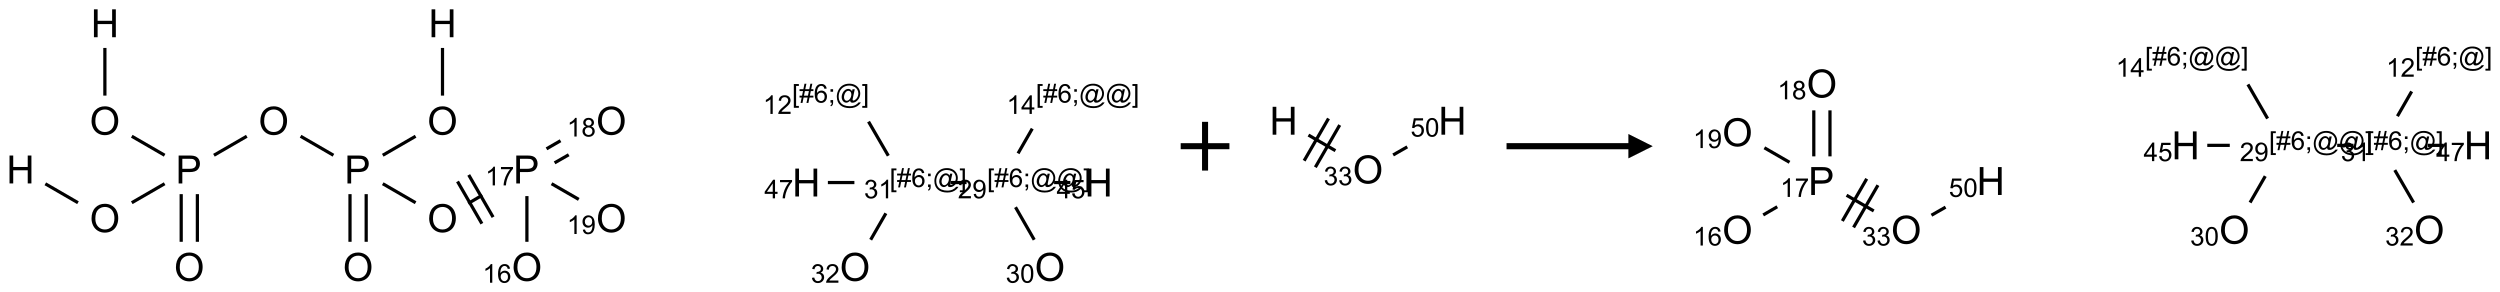 <?xml version="1.0" encoding="UTF-8"?>
<svg xmlns="http://www.w3.org/2000/svg" xmlns:xlink="http://www.w3.org/1999/xlink" width="1026" height="120" viewBox="0 0 1026 120">
<defs>
<g>
<g id="glyph-0-0">
<path d="M 2 0 L 2 -10 L 10 -10 L 10 0 Z M 2.25 -0.25 L 9.75 -0.25 L 9.75 -9.75 L 2.25 -9.75 Z M 2.25 -0.25 "/>
</g>
<g id="glyph-0-1">
<path d="M 1.281 0 L 1.281 -11.453 L 2.797 -11.453 L 2.797 -6.75 L 8.75 -6.75 L 8.75 -11.453 L 10.266 -11.453 L 10.266 0 L 8.75 0 L 8.75 -5.398 L 2.797 -5.398 L 2.797 0 Z M 1.281 0 "/>
</g>
<g id="glyph-0-2">
<path d="M 0.773 -5.578 C 0.773 -7.48 1.285 -8.969 2.305 -10.043 C 3.324 -11.117 4.645 -11.656 6.258 -11.656 C 7.316 -11.656 8.27 -11.402 9.117 -10.898 C 9.965 -10.395 10.613 -9.688 11.059 -8.785 C 11.504 -7.883 11.727 -6.855 11.727 -5.711 C 11.727 -4.551 11.492 -3.512 11.023 -2.594 C 10.555 -1.676 9.891 -0.984 9.031 -0.512 C 8.172 -0.039 7.246 0.195 6.25 0.195 C 5.172 0.195 4.207 -0.066 3.359 -0.586 C 2.512 -1.105 1.867 -1.816 1.43 -2.719 C 0.992 -3.621 0.773 -4.574 0.773 -5.578 Z M 2.336 -5.555 C 2.336 -4.176 2.707 -3.086 3.449 -2.293 C 4.191 -1.5 5.121 -1.102 6.242 -1.102 C 7.383 -1.102 8.32 -1.504 9.059 -2.305 C 9.797 -3.105 10.164 -4.246 10.164 -5.719 C 10.164 -6.652 10.008 -7.465 9.691 -8.16 C 9.375 -8.855 8.914 -9.395 8.309 -9.777 C 7.703 -10.16 7.02 -10.352 6.266 -10.352 C 5.191 -10.352 4.27 -9.984 3.496 -9.246 C 2.723 -8.508 2.336 -7.277 2.336 -5.555 Z M 2.336 -5.555 "/>
</g>
<g id="glyph-0-3">
<path d="M 1.234 0 L 1.234 -11.453 L 5.555 -11.453 C 6.316 -11.453 6.895 -11.418 7.297 -11.344 C 7.859 -11.25 8.332 -11.07 8.711 -10.809 C 9.09 -10.547 9.398 -10.176 9.629 -9.703 C 9.859 -9.23 9.977 -8.707 9.977 -8.141 C 9.977 -7.168 9.668 -6.344 9.047 -5.668 C 8.426 -4.992 7.309 -4.656 5.688 -4.656 L 2.75 -4.656 L 2.75 0 Z M 2.75 -6.008 L 5.711 -6.008 C 6.691 -6.008 7.387 -6.191 7.797 -6.555 C 8.207 -6.918 8.414 -7.434 8.414 -8.094 C 8.414 -8.574 8.293 -8.984 8.051 -9.324 C 7.809 -9.664 7.488 -9.891 7.094 -10 C 6.84 -10.066 6.367 -10.102 5.68 -10.102 L 2.75 -10.102 Z M 2.75 -6.008 "/>
</g>
<g id="glyph-1-0">
<path d="M 1.332 0 L 1.332 -6.668 L 6.668 -6.668 L 6.668 0 Z M 1.5 -0.168 L 6.5 -0.168 L 6.5 -6.5 L 1.5 -6.5 Z M 1.5 -0.168 "/>
</g>
<g id="glyph-1-1">
<path d="M 3.973 0 L 3.035 0 L 3.035 -5.973 C 2.809 -5.758 2.516 -5.543 2.148 -5.328 C 1.781 -5.113 1.453 -4.953 1.16 -4.844 L 1.16 -5.75 C 1.684 -5.996 2.145 -6.297 2.535 -6.645 C 2.93 -6.996 3.207 -7.336 3.371 -7.668 L 3.973 -7.668 Z M 3.973 0 "/>
</g>
<g id="glyph-1-2">
<path d="M 0.504 -6.637 L 0.504 -7.535 L 5.449 -7.535 L 5.449 -6.809 C 4.961 -6.289 4.48 -5.602 4.004 -4.746 C 3.527 -3.887 3.156 -3.004 2.895 -2.098 C 2.707 -1.461 2.59 -0.762 2.535 0 L 1.574 0 C 1.582 -0.602 1.703 -1.328 1.926 -2.176 C 2.152 -3.027 2.477 -3.848 2.898 -4.637 C 3.32 -5.426 3.77 -6.094 4.246 -6.637 Z M 0.504 -6.637 "/>
</g>
<g id="glyph-1-3">
<path d="M 5.309 -5.766 L 4.375 -5.691 C 4.293 -6.059 4.172 -6.328 4.02 -6.496 C 3.766 -6.762 3.453 -6.895 3.082 -6.895 C 2.785 -6.895 2.523 -6.812 2.297 -6.645 C 2 -6.43 1.77 -6.117 1.598 -5.703 C 1.43 -5.289 1.34 -4.703 1.332 -3.938 C 1.559 -4.281 1.836 -4.535 2.16 -4.703 C 2.488 -4.871 2.828 -4.953 3.188 -4.953 C 3.812 -4.953 4.344 -4.723 4.785 -4.262 C 5.223 -3.801 5.441 -3.207 5.441 -2.48 C 5.441 -2 5.34 -1.555 5.133 -1.145 C 4.926 -0.73 4.641 -0.418 4.281 -0.199 C 3.922 0.02 3.512 0.129 3.051 0.129 C 2.27 0.129 1.633 -0.156 1.141 -0.73 C 0.648 -1.305 0.402 -2.254 0.402 -3.574 C 0.402 -5.051 0.672 -6.121 1.219 -6.793 C 1.695 -7.375 2.336 -7.668 3.141 -7.668 C 3.742 -7.668 4.234 -7.5 4.617 -7.16 C 5 -6.824 5.23 -6.359 5.309 -5.766 Z M 1.48 -2.473 C 1.48 -2.152 1.547 -1.844 1.684 -1.547 C 1.82 -1.25 2.016 -1.027 2.262 -0.871 C 2.508 -0.719 2.766 -0.641 3.035 -0.641 C 3.434 -0.641 3.773 -0.801 4.059 -1.121 C 4.344 -1.441 4.484 -1.875 4.484 -2.422 C 4.484 -2.949 4.344 -3.367 4.062 -3.668 C 3.781 -3.973 3.426 -4.125 3 -4.125 C 2.578 -4.125 2.219 -3.973 1.922 -3.668 C 1.625 -3.363 1.48 -2.969 1.48 -2.473 Z M 1.48 -2.473 "/>
</g>
<g id="glyph-1-4">
<path d="M 1.887 -4.141 C 1.496 -4.281 1.207 -4.484 1.02 -4.75 C 0.832 -5.016 0.738 -5.328 0.738 -5.699 C 0.738 -6.254 0.938 -6.719 1.34 -7.098 C 1.738 -7.477 2.27 -7.668 2.934 -7.668 C 3.598 -7.668 4.137 -7.473 4.543 -7.086 C 4.949 -6.699 5.152 -6.227 5.152 -5.672 C 5.152 -5.316 5.059 -5.008 4.871 -4.746 C 4.688 -4.484 4.406 -4.281 4.027 -4.141 C 4.496 -3.988 4.852 -3.742 5.098 -3.402 C 5.34 -3.062 5.465 -2.656 5.465 -2.184 C 5.465 -1.531 5.234 -0.98 4.77 -0.535 C 4.309 -0.09 3.703 0.129 2.949 0.129 C 2.195 0.129 1.586 -0.094 1.125 -0.539 C 0.664 -0.984 0.434 -1.543 0.434 -2.207 C 0.434 -2.703 0.559 -3.121 0.809 -3.457 C 1.062 -3.793 1.422 -4.02 1.887 -4.141 Z M 1.699 -5.73 C 1.699 -5.367 1.812 -5.074 2.047 -4.844 C 2.281 -4.613 2.582 -4.5 2.953 -4.5 C 3.312 -4.5 3.609 -4.613 3.84 -4.84 C 4.07 -5.066 4.188 -5.348 4.188 -5.676 C 4.188 -6.02 4.07 -6.309 3.832 -6.543 C 3.594 -6.777 3.297 -6.895 2.941 -6.895 C 2.586 -6.895 2.289 -6.781 2.051 -6.551 C 1.816 -6.324 1.699 -6.047 1.699 -5.73 Z M 1.395 -2.203 C 1.395 -1.938 1.461 -1.676 1.586 -1.426 C 1.711 -1.176 1.902 -0.984 2.152 -0.848 C 2.402 -0.711 2.672 -0.641 2.957 -0.641 C 3.406 -0.641 3.777 -0.785 4.066 -1.074 C 4.359 -1.363 4.504 -1.727 4.504 -2.172 C 4.504 -2.625 4.355 -2.996 4.055 -3.293 C 3.754 -3.586 3.379 -3.734 2.926 -3.734 C 2.484 -3.734 2.121 -3.59 1.832 -3.297 C 1.543 -3.004 1.395 -2.641 1.395 -2.203 Z M 1.395 -2.203 "/>
</g>
<g id="glyph-1-5">
<path d="M 0.582 -1.766 L 1.484 -1.848 C 1.562 -1.426 1.707 -1.117 1.922 -0.926 C 2.137 -0.734 2.414 -0.641 2.75 -0.641 C 3.039 -0.641 3.289 -0.707 3.508 -0.84 C 3.727 -0.973 3.902 -1.148 4.043 -1.367 C 4.18 -1.586 4.297 -1.887 4.391 -2.262 C 4.484 -2.637 4.531 -3.016 4.531 -3.406 C 4.531 -3.449 4.531 -3.512 4.527 -3.594 C 4.34 -3.297 4.082 -3.055 3.758 -2.867 C 3.434 -2.68 3.082 -2.59 2.703 -2.59 C 2.07 -2.59 1.535 -2.816 1.098 -3.277 C 0.66 -3.734 0.441 -4.34 0.441 -5.09 C 0.441 -5.863 0.672 -6.484 1.129 -6.957 C 1.586 -7.43 2.156 -7.668 2.844 -7.668 C 3.34 -7.668 3.793 -7.531 4.207 -7.266 C 4.617 -7 4.93 -6.617 5.145 -6.121 C 5.355 -5.629 5.465 -4.91 5.465 -3.973 C 5.465 -2.996 5.359 -2.223 5.145 -1.645 C 4.934 -1.066 4.617 -0.625 4.199 -0.324 C 3.781 -0.02 3.293 0.129 2.73 0.129 C 2.133 0.129 1.645 -0.035 1.266 -0.367 C 0.887 -0.699 0.66 -1.164 0.582 -1.766 Z M 4.422 -5.137 C 4.422 -5.676 4.277 -6.102 3.992 -6.418 C 3.707 -6.734 3.359 -6.891 2.957 -6.891 C 2.543 -6.891 2.18 -6.719 1.871 -6.379 C 1.562 -6.039 1.406 -5.598 1.406 -5.059 C 1.406 -4.57 1.555 -4.176 1.848 -3.871 C 2.141 -3.566 2.5 -3.418 2.934 -3.418 C 3.367 -3.418 3.723 -3.57 4.004 -3.871 C 4.281 -4.176 4.422 -4.598 4.422 -5.137 Z M 4.422 -5.137 "/>
</g>
<g id="glyph-1-6">
<path d="M 0.449 -2.016 L 1.387 -2.141 C 1.492 -1.609 1.676 -1.227 1.934 -0.992 C 2.191 -0.758 2.508 -0.641 2.879 -0.641 C 3.32 -0.641 3.695 -0.793 3.996 -1.098 C 4.301 -1.402 4.453 -1.781 4.453 -2.234 C 4.453 -2.664 4.312 -3.02 4.031 -3.301 C 3.75 -3.578 3.391 -3.719 2.957 -3.719 C 2.781 -3.719 2.562 -3.684 2.297 -3.613 L 2.402 -4.438 C 2.465 -4.43 2.516 -4.426 2.551 -4.426 C 2.949 -4.426 3.312 -4.531 3.629 -4.738 C 3.949 -4.949 4.109 -5.27 4.109 -5.703 C 4.109 -6.047 3.992 -6.332 3.762 -6.559 C 3.527 -6.785 3.227 -6.895 2.859 -6.895 C 2.496 -6.895 2.191 -6.781 1.949 -6.551 C 1.707 -6.324 1.547 -5.98 1.48 -5.52 L 0.543 -5.688 C 0.656 -6.316 0.918 -6.805 1.324 -7.148 C 1.73 -7.492 2.234 -7.668 2.84 -7.668 C 3.254 -7.668 3.641 -7.578 3.988 -7.398 C 4.34 -7.219 4.609 -6.977 4.793 -6.668 C 4.98 -6.359 5.074 -6.031 5.074 -5.684 C 5.074 -5.352 4.984 -5.051 4.809 -4.781 C 4.629 -4.512 4.367 -4.297 4.02 -4.137 C 4.473 -4.031 4.824 -3.816 5.074 -3.488 C 5.324 -3.16 5.449 -2.75 5.449 -2.254 C 5.449 -1.59 5.203 -1.023 4.719 -0.559 C 4.234 -0.098 3.617 0.137 2.875 0.137 C 2.203 0.137 1.648 -0.062 1.207 -0.465 C 0.762 -0.863 0.512 -1.379 0.449 -2.016 Z M 0.449 -2.016 "/>
</g>
<g id="glyph-1-7">
<path d="M 5.371 -0.902 L 5.371 0 L 0.324 0 C 0.316 -0.227 0.352 -0.441 0.434 -0.652 C 0.562 -0.996 0.766 -1.332 1.051 -1.668 C 1.332 -2 1.742 -2.387 2.277 -2.824 C 3.105 -3.504 3.668 -4.043 3.957 -4.441 C 4.25 -4.84 4.395 -5.215 4.395 -5.566 C 4.395 -5.938 4.262 -6.254 3.996 -6.508 C 3.73 -6.762 3.387 -6.891 2.957 -6.891 C 2.508 -6.891 2.145 -6.754 1.875 -6.484 C 1.605 -6.215 1.469 -5.84 1.465 -5.359 L 0.5 -5.457 C 0.566 -6.176 0.812 -6.727 1.246 -7.102 C 1.676 -7.477 2.254 -7.668 2.98 -7.668 C 3.711 -7.668 4.293 -7.465 4.719 -7.059 C 5.145 -6.652 5.359 -6.148 5.359 -5.547 C 5.359 -5.242 5.297 -4.941 5.172 -4.645 C 5.047 -4.352 4.84 -4.039 4.551 -3.715 C 4.262 -3.387 3.777 -2.938 3.105 -2.371 C 2.543 -1.898 2.18 -1.578 2.02 -1.41 C 1.859 -1.242 1.73 -1.07 1.625 -0.902 Z M 5.371 -0.902 "/>
</g>
<g id="glyph-1-8">
<path d="M 0.723 2.121 L 0.723 -7.637 L 2.793 -7.637 L 2.793 -6.859 L 1.66 -6.859 L 1.66 1.344 L 2.793 1.344 L 2.793 2.121 Z M 0.723 2.121 "/>
</g>
<g id="glyph-1-9">
<path d="M 0.535 0.129 L 0.988 -2.09 L 0.109 -2.09 L 0.109 -2.863 L 1.145 -2.863 L 1.531 -4.754 L 0.109 -4.754 L 0.109 -5.531 L 1.688 -5.531 L 2.141 -7.766 L 2.922 -7.766 L 2.469 -5.531 L 4.109 -5.531 L 4.562 -7.766 L 5.348 -7.766 L 4.895 -5.531 L 5.797 -5.531 L 5.797 -4.754 L 4.738 -4.754 L 4.348 -2.863 L 5.797 -2.863 L 5.797 -2.09 L 4.191 -2.09 L 3.738 0.129 L 2.957 0.129 L 3.406 -2.09 L 1.77 -2.09 L 1.316 0.129 Z M 1.926 -2.863 L 3.562 -2.863 L 3.953 -4.754 L 2.312 -4.754 Z M 1.926 -2.863 "/>
</g>
<g id="glyph-1-10">
<path d="M 0.949 -4.465 L 0.949 -5.531 L 2.016 -5.531 L 2.016 -4.465 Z M 0.949 0 L 0.949 -1.066 L 2.016 -1.066 L 2.016 0 C 2.016 0.391 1.945 0.711 1.809 0.949 C 1.668 1.191 1.449 1.379 1.145 1.512 L 0.887 1.109 C 1.082 1.023 1.23 0.895 1.324 0.727 C 1.418 0.559 1.469 0.316 1.48 0 Z M 0.949 0 "/>
</g>
<g id="glyph-1-11">
<path d="M 6.047 -0.848 C 5.82 -0.59 5.57 -0.379 5.289 -0.223 C 5.008 -0.062 4.73 0.016 4.449 0.016 C 4.141 0.016 3.84 -0.074 3.547 -0.254 C 3.254 -0.434 3.02 -0.715 2.836 -1.09 C 2.652 -1.465 2.562 -1.875 2.562 -2.324 C 2.562 -2.875 2.703 -3.43 2.988 -3.98 C 3.27 -4.535 3.621 -4.953 4.043 -5.23 C 4.461 -5.508 4.871 -5.645 5.266 -5.645 C 5.566 -5.645 5.855 -5.566 6.129 -5.41 C 6.402 -5.25 6.641 -5.012 6.84 -4.688 L 7.016 -5.496 L 7.949 -5.496 L 7.199 -2 C 7.094 -1.516 7.043 -1.246 7.043 -1.191 C 7.043 -1.098 7.078 -1.02 7.148 -0.949 C 7.219 -0.883 7.305 -0.848 7.406 -0.848 C 7.59 -0.848 7.832 -0.953 8.129 -1.168 C 8.527 -1.445 8.84 -1.816 9.07 -2.285 C 9.301 -2.75 9.418 -3.234 9.418 -3.73 C 9.418 -4.309 9.27 -4.852 8.973 -5.355 C 8.676 -5.859 8.23 -6.262 7.645 -6.562 C 7.055 -6.863 6.406 -7.016 5.691 -7.016 C 4.879 -7.016 4.137 -6.824 3.465 -6.445 C 2.793 -6.066 2.273 -5.52 1.902 -4.809 C 1.535 -4.098 1.348 -3.34 1.348 -2.527 C 1.348 -1.676 1.535 -0.941 1.902 -0.328 C 2.273 0.285 2.809 0.742 3.508 1.035 C 4.207 1.328 4.984 1.473 5.832 1.473 C 6.742 1.473 7.504 1.32 8.121 1.016 C 8.734 0.711 9.195 0.34 9.5 -0.098 L 10.441 -0.098 C 10.266 0.266 9.961 0.637 9.531 1.016 C 9.102 1.395 8.59 1.695 7.996 1.914 C 7.402 2.133 6.688 2.246 5.848 2.246 C 5.078 2.246 4.367 2.145 3.715 1.949 C 3.066 1.75 2.512 1.453 2.051 1.055 C 1.594 0.656 1.25 0.199 1.016 -0.316 C 0.723 -0.973 0.578 -1.684 0.578 -2.441 C 0.578 -3.289 0.75 -4.098 1.098 -4.863 C 1.523 -5.805 2.125 -6.527 2.902 -7.027 C 3.684 -7.527 4.629 -7.777 5.738 -7.777 C 6.602 -7.777 7.375 -7.602 8.059 -7.246 C 8.746 -6.895 9.285 -6.371 9.684 -5.672 C 10.02 -5.07 10.188 -4.418 10.188 -3.715 C 10.188 -2.707 9.832 -1.812 9.125 -1.031 C 8.492 -0.328 7.801 0.02 7.051 0.02 C 6.812 0.02 6.617 -0.016 6.473 -0.09 C 6.324 -0.16 6.215 -0.266 6.145 -0.402 C 6.102 -0.488 6.066 -0.637 6.047 -0.848 Z M 3.527 -2.262 C 3.527 -1.785 3.641 -1.414 3.863 -1.152 C 4.09 -0.887 4.348 -0.754 4.641 -0.754 C 4.836 -0.754 5.039 -0.812 5.254 -0.93 C 5.469 -1.047 5.676 -1.219 5.871 -1.449 C 6.066 -1.676 6.23 -1.969 6.355 -2.32 C 6.48 -2.672 6.543 -3.027 6.543 -3.379 C 6.543 -3.852 6.426 -4.219 6.191 -4.48 C 5.957 -4.738 5.672 -4.871 5.332 -4.871 C 5.109 -4.871 4.902 -4.812 4.707 -4.699 C 4.512 -4.586 4.32 -4.406 4.137 -4.156 C 3.953 -3.906 3.805 -3.602 3.691 -3.246 C 3.582 -2.887 3.527 -2.559 3.527 -2.262 Z M 3.527 -2.262 "/>
</g>
<g id="glyph-1-12">
<path d="M 2.27 2.121 L 0.203 2.121 L 0.203 1.344 L 1.332 1.344 L 1.332 -6.859 L 0.203 -6.859 L 0.203 -7.637 L 2.27 -7.637 Z M 2.27 2.121 "/>
</g>
<g id="glyph-1-13">
<path d="M 3.449 0 L 3.449 -1.828 L 0.137 -1.828 L 0.137 -2.688 L 3.621 -7.637 L 4.387 -7.637 L 4.387 -2.688 L 5.418 -2.688 L 5.418 -1.828 L 4.387 -1.828 L 4.387 0 Z M 3.449 -2.688 L 3.449 -6.129 L 1.059 -2.688 Z M 3.449 -2.688 "/>
</g>
<g id="glyph-1-14">
<path d="M 0.441 -3.766 C 0.441 -4.668 0.535 -5.395 0.723 -5.945 C 0.906 -6.496 1.184 -6.922 1.551 -7.219 C 1.918 -7.516 2.375 -7.668 2.934 -7.668 C 3.344 -7.668 3.703 -7.586 4.012 -7.418 C 4.32 -7.254 4.574 -7.016 4.777 -6.707 C 4.977 -6.395 5.137 -6.016 5.25 -5.57 C 5.363 -5.125 5.422 -4.523 5.422 -3.766 C 5.422 -2.871 5.328 -2.148 5.145 -1.598 C 4.961 -1.047 4.688 -0.621 4.32 -0.32 C 3.953 -0.02 3.492 0.129 2.934 0.129 C 2.195 0.129 1.617 -0.133 1.199 -0.66 C 0.695 -1.297 0.441 -2.332 0.441 -3.766 Z M 1.406 -3.766 C 1.406 -2.512 1.555 -1.68 1.848 -1.262 C 2.141 -0.848 2.5 -0.641 2.934 -0.641 C 3.363 -0.641 3.727 -0.848 4.02 -1.266 C 4.312 -1.684 4.457 -2.516 4.457 -3.766 C 4.457 -5.023 4.312 -5.859 4.02 -6.27 C 3.727 -6.684 3.359 -6.891 2.922 -6.891 C 2.492 -6.891 2.148 -6.707 1.891 -6.344 C 1.566 -5.879 1.406 -5.02 1.406 -3.766 Z M 1.406 -3.766 "/>
</g>
<g id="glyph-1-15">
<path d="M 0.441 -2 L 1.426 -2.082 C 1.5 -1.605 1.668 -1.242 1.934 -1.004 C 2.199 -0.762 2.52 -0.641 2.895 -0.641 C 3.348 -0.641 3.73 -0.812 4.043 -1.152 C 4.355 -1.492 4.512 -1.941 4.512 -2.504 C 4.512 -3.039 4.359 -3.461 4.059 -3.77 C 3.758 -4.078 3.367 -4.234 2.879 -4.234 C 2.578 -4.234 2.305 -4.164 2.062 -4.027 C 1.82 -3.891 1.629 -3.715 1.488 -3.496 L 0.609 -3.609 L 1.348 -7.531 L 5.145 -7.531 L 5.145 -6.637 L 2.098 -6.637 L 1.688 -4.582 C 2.145 -4.902 2.625 -5.062 3.129 -5.062 C 3.797 -5.062 4.359 -4.832 4.816 -4.371 C 5.277 -3.91 5.504 -3.312 5.504 -2.59 C 5.504 -1.898 5.305 -1.301 4.902 -0.797 C 4.41 -0.18 3.742 0.129 2.895 0.129 C 2.199 0.129 1.633 -0.062 1.195 -0.453 C 0.758 -0.844 0.504 -1.359 0.441 -2 Z M 0.441 -2 "/>
</g>
</g>
</defs>
<path fill="none" stroke-width="0.033" stroke-linecap="butt" stroke-linejoin="miter" stroke="rgb(0%, 0%, 0%)" stroke-opacity="1" stroke-miterlimit="10" d="M 0.866 0.253 L 0.866 0.742 " transform="matrix(40, 0, 0, 40, 8.402, 9.555)"/>
<path fill="none" stroke-width="0.033" stroke-linecap="butt" stroke-linejoin="miter" stroke="rgb(0%, 0%, 0%)" stroke-opacity="1" stroke-miterlimit="10" d="M 1.142 1.159 L 1.479 1.354 " transform="matrix(40, 0, 0, 40, 8.402, 9.555)"/>
<path fill="none" stroke-width="0.033" stroke-linecap="butt" stroke-linejoin="miter" stroke="rgb(0%, 0%, 0%)" stroke-opacity="1" stroke-miterlimit="10" d="M 1.649 1.753 L 1.649 2.242 " transform="matrix(40, 0, 0, 40, 8.402, 9.555)"/>
<path fill="none" stroke-width="0.033" stroke-linecap="butt" stroke-linejoin="miter" stroke="rgb(0%, 0%, 0%)" stroke-opacity="1" stroke-miterlimit="10" d="M 1.815 1.753 L 1.815 2.242 " transform="matrix(40, 0, 0, 40, 8.402, 9.555)"/>
<path fill="none" stroke-width="0.033" stroke-linecap="butt" stroke-linejoin="miter" stroke="rgb(0%, 0%, 0%)" stroke-opacity="1" stroke-miterlimit="10" d="M 1.479 1.646 L 1.142 1.841 " transform="matrix(40, 0, 0, 40, 8.402, 9.555)"/>
<path fill="none" stroke-width="0.033" stroke-linecap="butt" stroke-linejoin="miter" stroke="rgb(0%, 0%, 0%)" stroke-opacity="1" stroke-miterlimit="10" d="M 0.59 1.841 L 0.255 1.647 " transform="matrix(40, 0, 0, 40, 8.402, 9.555)"/>
<path fill="none" stroke-width="0.033" stroke-linecap="butt" stroke-linejoin="miter" stroke="rgb(0%, 0%, 0%)" stroke-opacity="1" stroke-miterlimit="10" d="M 1.985 1.354 L 2.322 1.159 " transform="matrix(40, 0, 0, 40, 8.402, 9.555)"/>
<path fill="none" stroke-width="0.033" stroke-linecap="butt" stroke-linejoin="miter" stroke="rgb(0%, 0%, 0%)" stroke-opacity="1" stroke-miterlimit="10" d="M 2.874 1.159 L 3.211 1.354 " transform="matrix(40, 0, 0, 40, 8.402, 9.555)"/>
<path fill="none" stroke-width="0.033" stroke-linecap="butt" stroke-linejoin="miter" stroke="rgb(0%, 0%, 0%)" stroke-opacity="1" stroke-miterlimit="10" d="M 3.381 1.753 L 3.381 2.242 " transform="matrix(40, 0, 0, 40, 8.402, 9.555)"/>
<path fill="none" stroke-width="0.033" stroke-linecap="butt" stroke-linejoin="miter" stroke="rgb(0%, 0%, 0%)" stroke-opacity="1" stroke-miterlimit="10" d="M 3.547 1.753 L 3.547 2.242 " transform="matrix(40, 0, 0, 40, 8.402, 9.555)"/>
<path fill="none" stroke-width="0.033" stroke-linecap="butt" stroke-linejoin="miter" stroke="rgb(0%, 0%, 0%)" stroke-opacity="1" stroke-miterlimit="10" d="M 3.717 1.354 L 4.054 1.159 " transform="matrix(40, 0, 0, 40, 8.402, 9.555)"/>
<path fill="none" stroke-width="0.033" stroke-linecap="butt" stroke-linejoin="miter" stroke="rgb(0%, 0%, 0%)" stroke-opacity="1" stroke-miterlimit="10" d="M 4.33 0.742 L 4.33 0.253 " transform="matrix(40, 0, 0, 40, 8.402, 9.555)"/>
<path fill="none" stroke-width="0.033" stroke-linecap="butt" stroke-linejoin="miter" stroke="rgb(0%, 0%, 0%)" stroke-opacity="1" stroke-miterlimit="10" d="M 3.717 1.646 L 4.054 1.841 " transform="matrix(40, 0, 0, 40, 8.402, 9.555)"/>
<path fill="none" stroke-width="0.033" stroke-linecap="butt" stroke-linejoin="miter" stroke="rgb(0%, 0%, 0%)" stroke-opacity="1" stroke-miterlimit="10" d="M 4.594 1.848 L 4.738 1.764 " transform="matrix(40, 0, 0, 40, 8.402, 9.555)"/>
<path fill="none" stroke-width="0.033" stroke-linecap="butt" stroke-linejoin="miter" stroke="rgb(0%, 0%, 0%)" stroke-opacity="1" stroke-miterlimit="10" d="M 4.849 1.989 L 4.599 1.556 " transform="matrix(40, 0, 0, 40, 8.402, 9.555)"/>
<path fill="none" stroke-width="0.033" stroke-linecap="butt" stroke-linejoin="miter" stroke="rgb(0%, 0%, 0%)" stroke-opacity="1" stroke-miterlimit="10" d="M 4.734 2.056 L 4.484 1.623 " transform="matrix(40, 0, 0, 40, 8.402, 9.555)"/>
<path fill="none" stroke-width="0.033" stroke-linecap="butt" stroke-linejoin="miter" stroke="rgb(0%, 0%, 0%)" stroke-opacity="1" stroke-miterlimit="10" d="M 5.196 1.773 L 5.196 2.242 " transform="matrix(40, 0, 0, 40, 8.402, 9.555)"/>
<path fill="none" stroke-width="0.033" stroke-linecap="butt" stroke-linejoin="miter" stroke="rgb(0%, 0%, 0%)" stroke-opacity="1" stroke-miterlimit="10" d="M 5.48 1.432 L 5.625 1.349 " transform="matrix(40, 0, 0, 40, 8.402, 9.555)"/>
<path fill="none" stroke-width="0.033" stroke-linecap="butt" stroke-linejoin="miter" stroke="rgb(0%, 0%, 0%)" stroke-opacity="1" stroke-miterlimit="10" d="M 5.397 1.288 L 5.541 1.205 " transform="matrix(40, 0, 0, 40, 8.402, 9.555)"/>
<path fill="none" stroke-width="0.033" stroke-linecap="butt" stroke-linejoin="miter" stroke="rgb(0%, 0%, 0%)" stroke-opacity="1" stroke-miterlimit="10" d="M 5.449 1.646 L 5.728 1.807 " transform="matrix(40, 0, 0, 40, 8.402, 9.555)"/>
<path fill="none" stroke-width="0.033" stroke-linecap="butt" stroke-linejoin="miter" stroke="rgb(0%, 0%, 0%)" stroke-opacity="1" stroke-miterlimit="10" d="M 8.723 2.221 L 8.879 1.95 " transform="matrix(40, 0, 0, 40, 8.402, 9.555)"/>
<path fill="none" stroke-width="0.033" stroke-linecap="butt" stroke-linejoin="miter" stroke="rgb(0%, 0%, 0%)" stroke-opacity="1" stroke-miterlimit="10" d="M 8.904 1.359 L 8.701 1.009 " transform="matrix(40, 0, 0, 40, 8.402, 9.555)"/>
<path fill="none" stroke-width="0.033" stroke-linecap="butt" stroke-linejoin="miter" stroke="rgb(0%, 0%, 0%)" stroke-opacity="1" stroke-miterlimit="10" d="M 8.556 1.634 L 8.284 1.634 " transform="matrix(40, 0, 0, 40, 8.402, 9.555)"/>
<path fill="none" stroke-width="0.033" stroke-linecap="butt" stroke-linejoin="miter" stroke="rgb(0%, 0%, 0%)" stroke-opacity="1" stroke-miterlimit="10" d="M 9.541 1.634 L 9.707 1.634 " transform="matrix(40, 0, 0, 40, 8.402, 9.555)"/>
<path fill="none" stroke-width="0.033" stroke-linecap="butt" stroke-linejoin="miter" stroke="rgb(0%, 0%, 0%)" stroke-opacity="1" stroke-miterlimit="10" d="M 10.235 1.335 L 10.381 1.081 " transform="matrix(40, 0, 0, 40, 8.402, 9.555)"/>
<path fill="none" stroke-width="0.033" stroke-linecap="butt" stroke-linejoin="miter" stroke="rgb(0%, 0%, 0%)" stroke-opacity="1" stroke-miterlimit="10" d="M 10.209 1.887 L 10.401 2.221 " transform="matrix(40, 0, 0, 40, 8.402, 9.555)"/>
<path fill="none" stroke-width="0.033" stroke-linecap="butt" stroke-linejoin="miter" stroke="rgb(0%, 0%, 0%)" stroke-opacity="1" stroke-miterlimit="10" d="M 10.605 1.634 L 10.772 1.634 " transform="matrix(40, 0, 0, 40, 8.402, 9.555)"/>
<g fill="rgb(0%, 0%, 0%)" fill-opacity="1">
<use xlink:href="#glyph-0-1" x="37.27" y="15.281"/>
</g>
<g fill="rgb(0%, 0%, 0%)" fill-opacity="1">
<use xlink:href="#glyph-0-2" x="36.793" y="55.285"/>
</g>
<g fill="rgb(0%, 0%, 0%)" fill-opacity="1">
<use xlink:href="#glyph-0-3" x="72.078" y="75.281"/>
</g>
<g fill="rgb(0%, 0%, 0%)" fill-opacity="1">
<use xlink:href="#glyph-0-2" x="71.434" y="115.285"/>
</g>
<g fill="rgb(0%, 0%, 0%)" fill-opacity="1">
<use xlink:href="#glyph-0-2" x="36.793" y="95.285"/>
</g>
<g fill="rgb(0%, 0%, 0%)" fill-opacity="1">
<use xlink:href="#glyph-0-1" x="2.629" y="75.281"/>
</g>
<g fill="rgb(0%, 0%, 0%)" fill-opacity="1">
<use xlink:href="#glyph-0-2" x="106.078" y="55.285"/>
</g>
<g fill="rgb(0%, 0%, 0%)" fill-opacity="1">
<use xlink:href="#glyph-0-3" x="141.363" y="75.281"/>
</g>
<g fill="rgb(0%, 0%, 0%)" fill-opacity="1">
<use xlink:href="#glyph-0-2" x="140.719" y="115.285"/>
</g>
<g fill="rgb(0%, 0%, 0%)" fill-opacity="1">
<use xlink:href="#glyph-0-2" x="175.359" y="55.285"/>
</g>
<g fill="rgb(0%, 0%, 0%)" fill-opacity="1">
<use xlink:href="#glyph-0-1" x="175.836" y="15.281"/>
</g>
<g fill="rgb(0%, 0%, 0%)" fill-opacity="1">
<use xlink:href="#glyph-0-2" x="175.359" y="95.285"/>
</g>
<g fill="rgb(0%, 0%, 0%)" fill-opacity="1">
<use xlink:href="#glyph-0-3" x="210.645" y="75.281"/>
</g>
<g fill="rgb(0%, 0%, 0%)" fill-opacity="1">
<use xlink:href="#glyph-1-1" x="199.164" y="76.074"/>
<use xlink:href="#glyph-1-2" x="205.096" y="76.074"/>
</g>
<g fill="rgb(0%, 0%, 0%)" fill-opacity="1">
<use xlink:href="#glyph-0-2" x="210" y="115.285"/>
</g>
<g fill="rgb(0%, 0%, 0%)" fill-opacity="1">
<use xlink:href="#glyph-1-1" x="198.062" y="116.035"/>
<use xlink:href="#glyph-1-3" x="203.995" y="116.035"/>
</g>
<g fill="rgb(0%, 0%, 0%)" fill-opacity="1">
<use xlink:href="#glyph-0-2" x="244.641" y="55.285"/>
</g>
<g fill="rgb(0%, 0%, 0%)" fill-opacity="1">
<use xlink:href="#glyph-1-1" x="232.684" y="56.035"/>
<use xlink:href="#glyph-1-4" x="238.616" y="56.035"/>
</g>
<g fill="rgb(0%, 0%, 0%)" fill-opacity="1">
<use xlink:href="#glyph-0-2" x="244.641" y="95.285"/>
</g>
<g fill="rgb(0%, 0%, 0%)" fill-opacity="1">
<use xlink:href="#glyph-1-1" x="232.684" y="96.035"/>
<use xlink:href="#glyph-1-5" x="238.616" y="96.035"/>
</g>
<g fill="rgb(0%, 0%, 0%)" fill-opacity="1">
<use xlink:href="#glyph-0-2" x="344.641" y="115.285"/>
</g>
<g fill="rgb(0%, 0%, 0%)" fill-opacity="1">
<use xlink:href="#glyph-1-6" x="332.777" y="116.035"/>
<use xlink:href="#glyph-1-7" x="338.71" y="116.035"/>
</g>
<g fill="rgb(0%, 0%, 0%)" fill-opacity="1">
<use xlink:href="#glyph-1-8" x="365.102" y="76.766"/>
<use xlink:href="#glyph-1-9" x="368.065" y="76.766"/>
<use xlink:href="#glyph-1-3" x="373.997" y="76.766"/>
<use xlink:href="#glyph-1-10" x="379.93" y="76.766"/>
<use xlink:href="#glyph-1-11" x="382.893" y="76.766"/>
<use xlink:href="#glyph-1-12" x="393.721" y="76.766"/>
</g>
<g fill="rgb(0%, 0%, 0%)" fill-opacity="1">
<use xlink:href="#glyph-1-6" x="354.586" y="81.395"/>
<use xlink:href="#glyph-1-1" x="360.518" y="81.395"/>
</g>
<g fill="rgb(0%, 0%, 0%)" fill-opacity="1">
<use xlink:href="#glyph-1-8" x="325.059" y="42.125"/>
<use xlink:href="#glyph-1-9" x="328.022" y="42.125"/>
<use xlink:href="#glyph-1-3" x="333.954" y="42.125"/>
<use xlink:href="#glyph-1-10" x="339.887" y="42.125"/>
<use xlink:href="#glyph-1-11" x="342.85" y="42.125"/>
<use xlink:href="#glyph-1-12" x="353.678" y="42.125"/>
</g>
<g fill="rgb(0%, 0%, 0%)" fill-opacity="1">
<use xlink:href="#glyph-1-1" x="313.148" y="46.754"/>
<use xlink:href="#glyph-1-7" x="319.081" y="46.754"/>
</g>
<g fill="rgb(0%, 0%, 0%)" fill-opacity="1">
<use xlink:href="#glyph-0-1" x="325.117" y="80.641"/>
</g>
<g fill="rgb(0%, 0%, 0%)" fill-opacity="1">
<use xlink:href="#glyph-1-13" x="313.684" y="81.402"/>
<use xlink:href="#glyph-1-2" x="319.616" y="81.402"/>
</g>
<g fill="rgb(0%, 0%, 0%)" fill-opacity="1">
<use xlink:href="#glyph-1-8" x="405.102" y="76.766"/>
<use xlink:href="#glyph-1-9" x="408.065" y="76.766"/>
<use xlink:href="#glyph-1-3" x="413.997" y="76.766"/>
<use xlink:href="#glyph-1-10" x="419.93" y="76.766"/>
<use xlink:href="#glyph-1-11" x="422.893" y="76.766"/>
<use xlink:href="#glyph-1-11" x="433.721" y="76.766"/>
<use xlink:href="#glyph-1-12" x="444.549" y="76.766"/>
</g>
<g fill="rgb(0%, 0%, 0%)" fill-opacity="1">
<use xlink:href="#glyph-1-7" x="393.098" y="81.395"/>
<use xlink:href="#glyph-1-5" x="399.03" y="81.395"/>
</g>
<g fill="rgb(0%, 0%, 0%)" fill-opacity="1">
<use xlink:href="#glyph-1-8" x="425.102" y="42.125"/>
<use xlink:href="#glyph-1-9" x="428.065" y="42.125"/>
<use xlink:href="#glyph-1-3" x="433.997" y="42.125"/>
<use xlink:href="#glyph-1-10" x="439.93" y="42.125"/>
<use xlink:href="#glyph-1-11" x="442.893" y="42.125"/>
<use xlink:href="#glyph-1-11" x="453.721" y="42.125"/>
<use xlink:href="#glyph-1-12" x="464.549" y="42.125"/>
</g>
<g fill="rgb(0%, 0%, 0%)" fill-opacity="1">
<use xlink:href="#glyph-1-1" x="413.145" y="46.754"/>
<use xlink:href="#glyph-1-13" x="419.077" y="46.754"/>
</g>
<g fill="rgb(0%, 0%, 0%)" fill-opacity="1">
<use xlink:href="#glyph-0-2" x="424.641" y="115.285"/>
</g>
<g fill="rgb(0%, 0%, 0%)" fill-opacity="1">
<use xlink:href="#glyph-1-6" x="412.727" y="116.035"/>
<use xlink:href="#glyph-1-14" x="418.659" y="116.035"/>
</g>
<g fill="rgb(0%, 0%, 0%)" fill-opacity="1">
<use xlink:href="#glyph-0-1" x="445.117" y="80.641"/>
</g>
<g fill="rgb(0%, 0%, 0%)" fill-opacity="1">
<use xlink:href="#glyph-1-13" x="433.625" y="81.402"/>
<use xlink:href="#glyph-1-15" x="439.557" y="81.402"/>
</g>
<path fill="none" stroke-width="0.062" stroke-linecap="butt" stroke-linejoin="miter" stroke="rgb(0%, 0%, 0%)" stroke-opacity="1" stroke-miterlimit="10" d="M -0 0 L 0.5 0 M 0.25 -0.25 L 0.25 0.25 " transform="matrix(40, 0, 0, 40, 484.555, 60)"/>
<path fill="none" stroke-width="0.033" stroke-linecap="butt" stroke-linejoin="miter" stroke="rgb(0%, 0%, 0%)" stroke-opacity="1" stroke-miterlimit="10" d="M 0.255 0.147 L 0.532 0.307 " transform="matrix(40, 0, 0, 40, 526.781, 49.555)"/>
<path fill="none" stroke-width="0.033" stroke-linecap="butt" stroke-linejoin="miter" stroke="rgb(0%, 0%, 0%)" stroke-opacity="1" stroke-miterlimit="10" d="M 0.326 0.477 L 0.576 0.044 " transform="matrix(40, 0, 0, 40, 526.781, 49.555)"/>
<path fill="none" stroke-width="0.033" stroke-linecap="butt" stroke-linejoin="miter" stroke="rgb(0%, 0%, 0%)" stroke-opacity="1" stroke-miterlimit="10" d="M 0.211 0.41 L 0.461 -0.023 " transform="matrix(40, 0, 0, 40, 526.781, 49.555)"/>
<path fill="none" stroke-width="0.033" stroke-linecap="butt" stroke-linejoin="miter" stroke="rgb(0%, 0%, 0%)" stroke-opacity="1" stroke-miterlimit="10" d="M 1.124 0.351 L 1.269 0.268 " transform="matrix(40, 0, 0, 40, 526.781, 49.555)"/>
<g fill="rgb(0%, 0%, 0%)" fill-opacity="1">
<use xlink:href="#glyph-0-1" x="521.008" y="55.281"/>
</g>
<g fill="rgb(0%, 0%, 0%)" fill-opacity="1">
<use xlink:href="#glyph-0-2" x="555.172" y="75.285"/>
</g>
<g fill="rgb(0%, 0%, 0%)" fill-opacity="1">
<use xlink:href="#glyph-1-6" x="543.23" y="76.035"/>
<use xlink:href="#glyph-1-6" x="549.163" y="76.035"/>
</g>
<g fill="rgb(0%, 0%, 0%)" fill-opacity="1">
<use xlink:href="#glyph-0-1" x="590.289" y="55.281"/>
</g>
<g fill="rgb(0%, 0%, 0%)" fill-opacity="1">
<use xlink:href="#glyph-1-15" x="578.883" y="56.074"/>
<use xlink:href="#glyph-1-14" x="584.815" y="56.074"/>
</g>
<path fill-rule="nonzero" fill="rgb(0%, 0%, 0%)" fill-opacity="1" d="M 618.285 61.25 L 668.285 61.25 L 668.285 65 L 678.285 60 L 668.285 55 L 668.285 58.75 L 618.285 58.75 "/>
<path fill="none" stroke-width="0.033" stroke-linecap="butt" stroke-linejoin="miter" stroke="rgb(0%, 0%, 0%)" stroke-opacity="1" stroke-miterlimit="10" d="M 0.264 1.58 L 0.408 1.496 " transform="matrix(40, 0, 0, 40, 713.063, 25.012)"/>
<path fill="none" stroke-width="0.033" stroke-linecap="butt" stroke-linejoin="miter" stroke="rgb(0%, 0%, 0%)" stroke-opacity="1" stroke-miterlimit="10" d="M 0.949 0.979 L 0.949 0.507 " transform="matrix(40, 0, 0, 40, 713.063, 25.012)"/>
<path fill="none" stroke-width="0.033" stroke-linecap="butt" stroke-linejoin="miter" stroke="rgb(0%, 0%, 0%)" stroke-opacity="1" stroke-miterlimit="10" d="M 0.783 0.979 L 0.783 0.507 " transform="matrix(40, 0, 0, 40, 713.063, 25.012)"/>
<path fill="none" stroke-width="0.033" stroke-linecap="butt" stroke-linejoin="miter" stroke="rgb(0%, 0%, 0%)" stroke-opacity="1" stroke-miterlimit="10" d="M 0.534 1.04 L 0.276 0.891 " transform="matrix(40, 0, 0, 40, 713.063, 25.012)"/>
<path fill="none" stroke-width="0.033" stroke-linecap="butt" stroke-linejoin="miter" stroke="rgb(0%, 0%, 0%)" stroke-opacity="1" stroke-miterlimit="10" d="M 1.119 1.378 L 1.398 1.539 " transform="matrix(40, 0, 0, 40, 713.063, 25.012)"/>
<path fill="none" stroke-width="0.033" stroke-linecap="butt" stroke-linejoin="miter" stroke="rgb(0%, 0%, 0%)" stroke-opacity="1" stroke-miterlimit="10" d="M 1.191 1.708 L 1.441 1.275 " transform="matrix(40, 0, 0, 40, 713.063, 25.012)"/>
<path fill="none" stroke-width="0.033" stroke-linecap="butt" stroke-linejoin="miter" stroke="rgb(0%, 0%, 0%)" stroke-opacity="1" stroke-miterlimit="10" d="M 1.076 1.642 L 1.326 1.209 " transform="matrix(40, 0, 0, 40, 713.063, 25.012)"/>
<path fill="none" stroke-width="0.033" stroke-linecap="butt" stroke-linejoin="miter" stroke="rgb(0%, 0%, 0%)" stroke-opacity="1" stroke-miterlimit="10" d="M 1.99 1.583 L 2.135 1.5 " transform="matrix(40, 0, 0, 40, 713.063, 25.012)"/>
<path fill="none" stroke-width="0.033" stroke-linecap="butt" stroke-linejoin="miter" stroke="rgb(0%, 0%, 0%)" stroke-opacity="1" stroke-miterlimit="10" d="M 5.259 1.453 L 5.415 1.182 " transform="matrix(40, 0, 0, 40, 713.063, 25.012)"/>
<path fill="none" stroke-width="0.033" stroke-linecap="butt" stroke-linejoin="miter" stroke="rgb(0%, 0%, 0%)" stroke-opacity="1" stroke-miterlimit="10" d="M 5.439 0.591 L 5.237 0.241 " transform="matrix(40, 0, 0, 40, 713.063, 25.012)"/>
<path fill="none" stroke-width="0.033" stroke-linecap="butt" stroke-linejoin="miter" stroke="rgb(0%, 0%, 0%)" stroke-opacity="1" stroke-miterlimit="10" d="M 5.051 0.866 L 4.82 0.866 " transform="matrix(40, 0, 0, 40, 713.063, 25.012)"/>
<path fill="none" stroke-width="0.033" stroke-linecap="butt" stroke-linejoin="miter" stroke="rgb(0%, 0%, 0%)" stroke-opacity="1" stroke-miterlimit="10" d="M 6.153 0.866 L 6.32 0.866 " transform="matrix(40, 0, 0, 40, 713.063, 25.012)"/>
<path fill="none" stroke-width="0.033" stroke-linecap="butt" stroke-linejoin="miter" stroke="rgb(0%, 0%, 0%)" stroke-opacity="1" stroke-miterlimit="10" d="M 6.771 0.567 L 6.917 0.313 " transform="matrix(40, 0, 0, 40, 713.063, 25.012)"/>
<path fill="none" stroke-width="0.033" stroke-linecap="butt" stroke-linejoin="miter" stroke="rgb(0%, 0%, 0%)" stroke-opacity="1" stroke-miterlimit="10" d="M 6.744 1.12 L 6.937 1.453 " transform="matrix(40, 0, 0, 40, 713.063, 25.012)"/>
<path fill="none" stroke-width="0.033" stroke-linecap="butt" stroke-linejoin="miter" stroke="rgb(0%, 0%, 0%)" stroke-opacity="1" stroke-miterlimit="10" d="M 7.08 0.866 L 7.247 0.866 " transform="matrix(40, 0, 0, 40, 713.063, 25.012)"/>
<g fill="rgb(0%, 0%, 0%)" fill-opacity="1">
<use xlink:href="#glyph-0-2" x="706.812" y="100.023"/>
</g>
<g fill="rgb(0%, 0%, 0%)" fill-opacity="1">
<use xlink:href="#glyph-1-1" x="694.875" y="100.773"/>
<use xlink:href="#glyph-1-3" x="700.807" y="100.773"/>
</g>
<g fill="rgb(0%, 0%, 0%)" fill-opacity="1">
<use xlink:href="#glyph-0-3" x="742.098" y="80.02"/>
</g>
<g fill="rgb(0%, 0%, 0%)" fill-opacity="1">
<use xlink:href="#glyph-1-1" x="730.617" y="80.812"/>
<use xlink:href="#glyph-1-2" x="736.549" y="80.812"/>
</g>
<g fill="rgb(0%, 0%, 0%)" fill-opacity="1">
<use xlink:href="#glyph-0-2" x="741.453" y="40.023"/>
</g>
<g fill="rgb(0%, 0%, 0%)" fill-opacity="1">
<use xlink:href="#glyph-1-1" x="729.496" y="40.773"/>
<use xlink:href="#glyph-1-4" x="735.428" y="40.773"/>
</g>
<g fill="rgb(0%, 0%, 0%)" fill-opacity="1">
<use xlink:href="#glyph-0-2" x="706.812" y="60.023"/>
</g>
<g fill="rgb(0%, 0%, 0%)" fill-opacity="1">
<use xlink:href="#glyph-1-1" x="694.855" y="60.773"/>
<use xlink:href="#glyph-1-5" x="700.788" y="60.773"/>
</g>
<g fill="rgb(0%, 0%, 0%)" fill-opacity="1">
<use xlink:href="#glyph-0-2" x="776.094" y="100.023"/>
</g>
<g fill="rgb(0%, 0%, 0%)" fill-opacity="1">
<use xlink:href="#glyph-1-6" x="764.152" y="100.773"/>
<use xlink:href="#glyph-1-6" x="770.085" y="100.773"/>
</g>
<g fill="rgb(0%, 0%, 0%)" fill-opacity="1">
<use xlink:href="#glyph-0-1" x="811.215" y="80.02"/>
</g>
<g fill="rgb(0%, 0%, 0%)" fill-opacity="1">
<use xlink:href="#glyph-1-15" x="799.805" y="80.812"/>
<use xlink:href="#glyph-1-14" x="805.737" y="80.812"/>
</g>
<g fill="rgb(0%, 0%, 0%)" fill-opacity="1">
<use xlink:href="#glyph-0-2" x="910.738" y="100.023"/>
</g>
<g fill="rgb(0%, 0%, 0%)" fill-opacity="1">
<use xlink:href="#glyph-1-6" x="898.82" y="100.773"/>
<use xlink:href="#glyph-1-14" x="904.753" y="100.773"/>
</g>
<g fill="rgb(0%, 0%, 0%)" fill-opacity="1">
<use xlink:href="#glyph-1-8" x="931.199" y="61.504"/>
<use xlink:href="#glyph-1-9" x="934.163" y="61.504"/>
<use xlink:href="#glyph-1-3" x="940.095" y="61.504"/>
<use xlink:href="#glyph-1-10" x="946.027" y="61.504"/>
<use xlink:href="#glyph-1-11" x="948.991" y="61.504"/>
<use xlink:href="#glyph-1-11" x="959.819" y="61.504"/>
<use xlink:href="#glyph-1-12" x="970.647" y="61.504"/>
</g>
<g fill="rgb(0%, 0%, 0%)" fill-opacity="1">
<use xlink:href="#glyph-1-7" x="919.195" y="66.133"/>
<use xlink:href="#glyph-1-5" x="925.128" y="66.133"/>
</g>
<g fill="rgb(0%, 0%, 0%)" fill-opacity="1">
<use xlink:href="#glyph-1-8" x="880.328" y="26.863"/>
<use xlink:href="#glyph-1-9" x="883.292" y="26.863"/>
<use xlink:href="#glyph-1-3" x="889.224" y="26.863"/>
<use xlink:href="#glyph-1-10" x="895.156" y="26.863"/>
<use xlink:href="#glyph-1-11" x="898.12" y="26.863"/>
<use xlink:href="#glyph-1-11" x="908.948" y="26.863"/>
<use xlink:href="#glyph-1-12" x="919.776" y="26.863"/>
</g>
<g fill="rgb(0%, 0%, 0%)" fill-opacity="1">
<use xlink:href="#glyph-1-1" x="868.371" y="31.492"/>
<use xlink:href="#glyph-1-13" x="874.303" y="31.492"/>
</g>
<g fill="rgb(0%, 0%, 0%)" fill-opacity="1">
<use xlink:href="#glyph-0-1" x="891.215" y="65.379"/>
</g>
<g fill="rgb(0%, 0%, 0%)" fill-opacity="1">
<use xlink:href="#glyph-1-13" x="879.723" y="66.141"/>
<use xlink:href="#glyph-1-15" x="885.655" y="66.141"/>
</g>
<g fill="rgb(0%, 0%, 0%)" fill-opacity="1">
<use xlink:href="#glyph-1-8" x="971.199" y="61.504"/>
<use xlink:href="#glyph-1-9" x="974.163" y="61.504"/>
<use xlink:href="#glyph-1-3" x="980.095" y="61.504"/>
<use xlink:href="#glyph-1-10" x="986.027" y="61.504"/>
<use xlink:href="#glyph-1-11" x="988.991" y="61.504"/>
<use xlink:href="#glyph-1-12" x="999.819" y="61.504"/>
</g>
<g fill="rgb(0%, 0%, 0%)" fill-opacity="1">
<use xlink:href="#glyph-1-6" x="960.684" y="66.133"/>
<use xlink:href="#glyph-1-1" x="966.616" y="66.133"/>
</g>
<g fill="rgb(0%, 0%, 0%)" fill-opacity="1">
<use xlink:href="#glyph-1-8" x="991.199" y="26.863"/>
<use xlink:href="#glyph-1-9" x="994.163" y="26.863"/>
<use xlink:href="#glyph-1-3" x="1000.095" y="26.863"/>
<use xlink:href="#glyph-1-10" x="1006.027" y="26.863"/>
<use xlink:href="#glyph-1-11" x="1008.991" y="26.863"/>
<use xlink:href="#glyph-1-12" x="1019.819" y="26.863"/>
</g>
<g fill="rgb(0%, 0%, 0%)" fill-opacity="1">
<use xlink:href="#glyph-1-1" x="979.285" y="31.492"/>
<use xlink:href="#glyph-1-7" x="985.217" y="31.492"/>
</g>
<g fill="rgb(0%, 0%, 0%)" fill-opacity="1">
<use xlink:href="#glyph-0-2" x="990.738" y="100.023"/>
</g>
<g fill="rgb(0%, 0%, 0%)" fill-opacity="1">
<use xlink:href="#glyph-1-6" x="978.875" y="100.773"/>
<use xlink:href="#glyph-1-7" x="984.807" y="100.773"/>
</g>
<g fill="rgb(0%, 0%, 0%)" fill-opacity="1">
<use xlink:href="#glyph-0-1" x="1011.215" y="65.379"/>
</g>
<g fill="rgb(0%, 0%, 0%)" fill-opacity="1">
<use xlink:href="#glyph-1-13" x="999.781" y="66.141"/>
<use xlink:href="#glyph-1-2" x="1005.714" y="66.141"/>
</g>
</svg>
